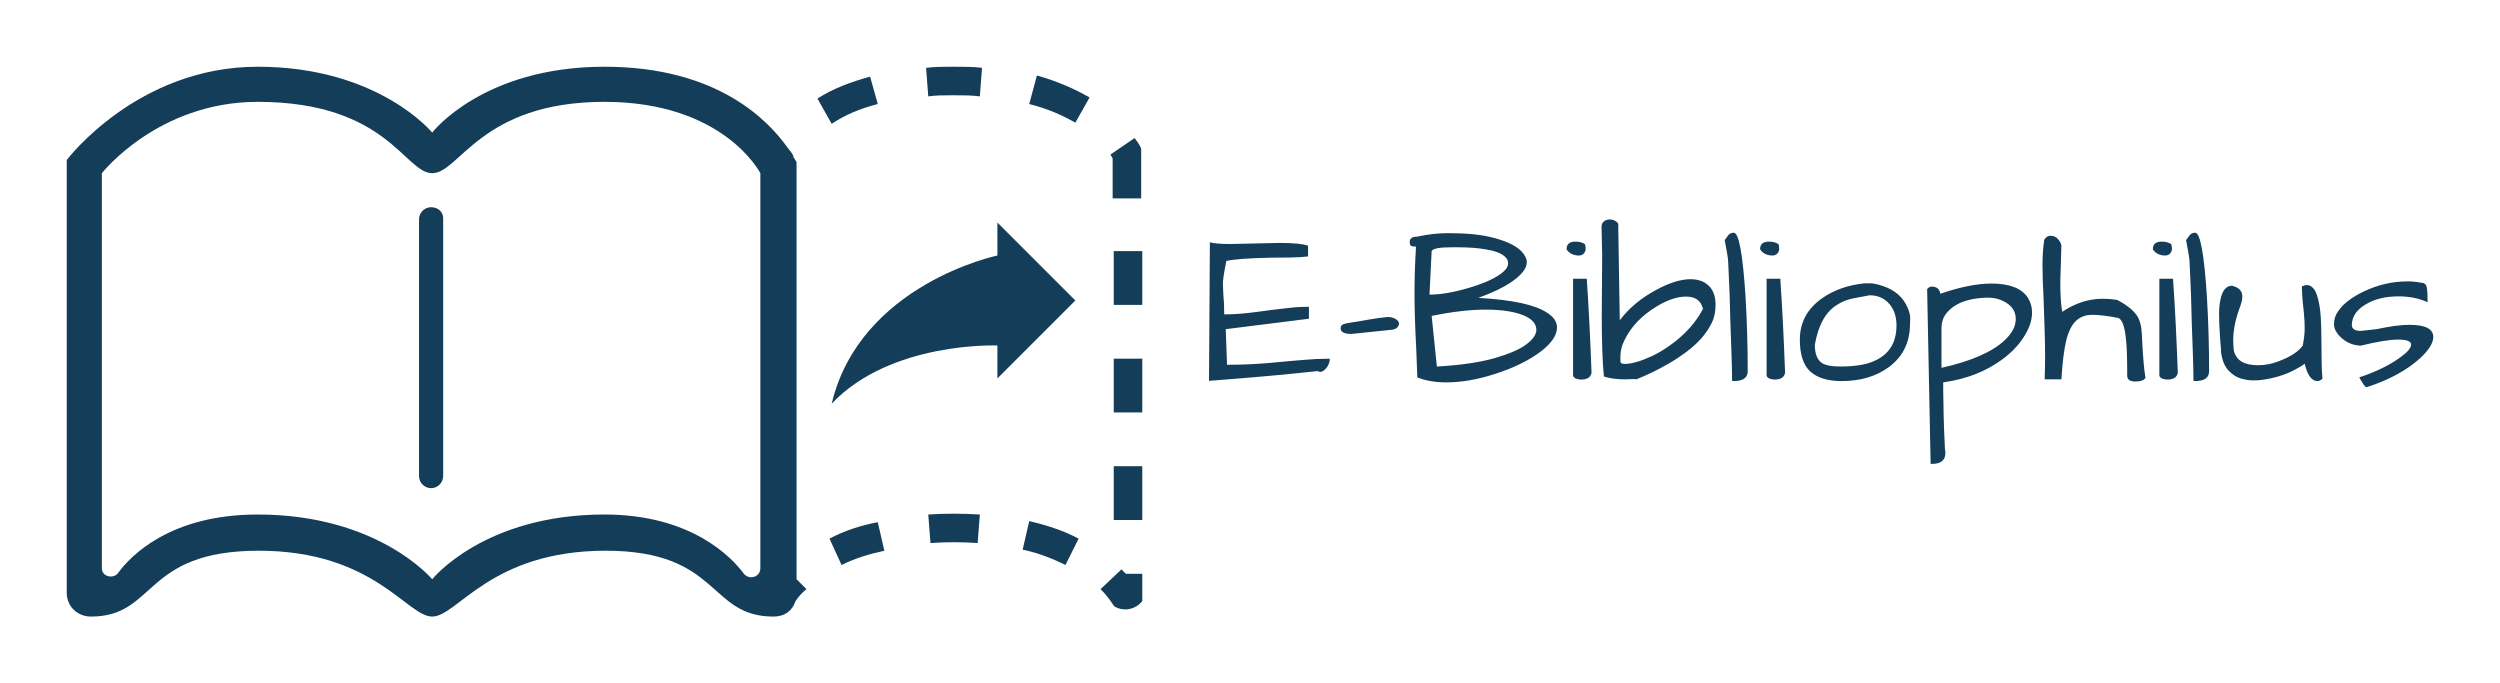 <svg version="1.1" xmlns="http://www.w3.org/2000/svg" viewBox="-5535.747 -1753.325 11508.947 3145.65"><desc>Created with Snap</desc><defs></defs><g><g transform="matrix(50.524,0,0,50.524,-5294.229,-2714.276)"><g><path fill="#143d59" d="M34.5,37.9L34.5,37.9c-0.6,0-1.1,0.5-1.1,1.1v23.4c0,0.6,0.5,1.1,1.1,1.1h0c0.6,0,1.1-0.5,1.1-1.1V38.9   C35.6,38.3,35.1,37.9,34.5,37.9z" style=""></path><path fill="#143d59" d="M67.8,33.8c0,0-0.1-0.2-0.3-0.5c0.1-0.1-0.5-0.8-0.5-0.8c-1.7-2.4-6.3-7.4-16.7-7.4c-11.1,0-15.7,6-15.7,6   s-4.9-6-15.9-6c-11,0-17.4,8.5-17.4,8.5V73c0,1.4,1.1,2.2,2.2,2.2c6,0,4.7-6,15.3-6c10.5,0,13.5,6,15.8,6c2.3,0,5.3-6,15.8-6   c10.5,0,9.3,6,15.3,6c1,0,1.7-0.5,2-1.4c0.2-0.3,0.5-0.7,1-1.1l-0.9-0.9V33.8z M64.5,70.8C64.5,70.8,64.5,70.8,64.5,70.8   c0,0.8-1,1.1-1.5,0.5c-1.1-1.5-4.8-5.4-12.7-5.4c-11,0-15.7,5.9-15.7,5.9s-4.9-5.9-15.9-5.9c-8,0-11.6,3.8-12.7,5.3   c-0.4,0.6-1.5,0.4-1.5-0.4c0,0,0,0,0,0v-36c0,0,5.1-6.5,14.2-6.5c11.8,0,13.4,6.5,15.9,6.5c2.5,0,4.4-6.5,15.7-6.5   c10.9,0,14.2,6.5,14.2,6.5h0V70.8z" style=""></path><path fill="#143d59" d="M97.4,70.9l-1.9,1.8c0.9,0.9,1.2,1.6,1.3,1.6c0.7,0.4,1.6,0.3,2.2-0.2l0.3-0.3v-2.5h-1.5   C97.7,71.2,97.5,71,97.4,70.9z" style=""></path><path fill="#143d59" d="M70.8,68.1l1.1,2.4c1.2-0.6,2.5-1,3.9-1.3l-0.6-2.6C73.6,66.9,72.1,67.4,70.8,68.1z" style=""></path><path fill="#143d59" d="M88.4,69.1c1.4,0.3,2.7,0.8,3.9,1.4l1.2-2.4c-1.3-0.7-2.8-1.2-4.5-1.6L88.4,69.1z" style=""></path><path fill="#143d59" d="M79.8,65.9l0.2,2.6c1.4-0.1,2.9-0.1,4.3,0l0.2-2.6C82.9,65.8,81.3,65.8,79.8,65.9z" style=""></path><rect x="96.7" y="41.9" fill="#143d59" width="2.6" height="4.9" style=""></rect><path fill="#143d59" d="M75.2,28.5L74.5,26c-1.8,0.5-3.4,1.1-4.8,2l1.3,2.3C72.2,29.5,73.6,28.9,75.2,28.5z" style=""></path><path fill="#143d59" d="M99.2,32.6c0-0.1-0.2-0.5-0.6-1l-2.2,1.5c0.1,0.2,0.2,0.3,0.2,0.4v3.6h2.6v-3.9L99.2,32.6z" style=""></path><path fill="#143d59" d="M82.1,27.7C82.1,27.7,82.1,27.7,82.1,27.7c0.8,0,1.6,0,2.4,0.1l0.2-2.6c-0.8-0.1-1.7-0.1-2.6-0.1   c0,0,0,0,0,0c-0.8,0-1.7,0-2.5,0.1l0.2,2.6C80.5,27.7,81.3,27.7,82.1,27.7z" style=""></path><rect x="96.7" y="51.7" fill="#143d59" width="2.6" height="4.9" style=""></rect><path fill="#143d59" d="M89,28.5c1.6,0.4,3,1,4.2,1.7l1.3-2.3c-1.4-0.8-3-1.5-4.8-2L89,28.5z" style=""></path><rect x="96.7" y="61.5" fill="#143d59" width="2.6" height="4.9" style=""></rect><path fill="#143d59" d="M93.2,46.4l-7.1-7.1v3c0,0-12.5,2.6-15.1,13.5c5.4-5.7,15.1-5.3,15.1-5.3v3L93.2,46.4z" style=""></path></g><desc>Created with Snap</desc><defs></defs></g><g><g transform="matrix(1,0,0,-1,0,0)"><path d="M130 630L353 635Q453 635 486 622L486 573Q459 569 412 568Q365 568 312 567Q164 564 110 552Q93 472 94 443Q95 414 96 398Q100 359 100 306Q168 306 255 318Q343 330 391 335Q439 341 490 341L490 286L107 238L113 74Q212 74 315 83Q419 93 472 97Q526 102 586 102Q586 82 574 64Q550 32 531 45Q355 26 216 15Q78 4 30 0L34 638Q60 630 130 630ZM878 236L686 216Q636 216 636 242Q636 255 647 260Q659 265 687 269Q716 273 759 281Q803 289 851 294Q871 294 885 287Q905 277 905 263Q905 258 900 250Q896 242 878 236ZM989 664Q1063 680 1129 680Q1195 680 1246 675Q1298 670 1350 656Q1460 625 1486 572Q1493 561 1493 546Q1493 502 1416 451Q1365 417 1270 382Q1503 369 1586 314Q1632 285 1632 246Q1632 192 1556 134Q1473 72 1344 31Q1225 -7 1123 -7Q1045 -7 989 16Q987 80 984 148Q976 299 976 402Q976 506 983 618Q972 618 963 620Q954 623 954 640Q954 664 989 664ZM1055 299L1079 66Q1240 75 1343 104Q1446 134 1491 168Q1537 203 1537 235Q1537 277 1477 302Q1412 328 1304 328Q1197 328 1055 299ZM1172 615L1147 615Q1065 615 1055 598L1045 397Q1135 397 1264 440Q1348 469 1387 504Q1407 522 1407 541Q1407 560 1392 572Q1378 585 1355 593Q1333 601 1305 605Q1278 610 1252 612Q1212 615 1172 615ZM1706 470L1769 470Q1782 283 1791 37Q1785 6 1743 6Q1732 6 1720 10Q1709 15 1706 23L1706 470ZM1676 606Q1676 641 1717 641Q1744 641 1761 629Q1764 618 1764 607Q1764 597 1756 587Q1748 577 1732 577Q1716 577 1700 584Q1684 592 1676 606ZM1838 309L1840 580L1837 709Q1837 725 1848 734Q1859 743 1875 743Q1891 743 1904 734Q1917 726 1914 711L1921 279Q1984 363 2091 420Q2180 468 2247 468Q2306 468 2338 430Q2362 400 2362 350Q2362 301 2343 264Q2325 228 2295 194Q2265 161 2226 132Q2187 103 2147 80Q2071 36 1997 7Q1991 9 1977 8Q1963 7 1943 7Q1889 7 1848 20Q1838 115 1838 309ZM1924 89Q1924 78 1944 78Q1965 78 1995 86Q2025 94 2067 113Q2110 133 2153 164Q2253 235 2304 331Q2291 388 2226 388Q2167 388 2093 344Q1988 281 1943 188Q1924 151 1924 113Q1924 103 1924 97Q1924 91 1924 89ZM2427 388Q2425 442 2423 484Q2421 527 2420 547Q2420 568 2404 648Q2413 660 2421 671Q2430 682 2446 682Q2481 682 2500 387Q2510 216 2510 45Q2510 -1 2446 -1L2438 0Q2438 52 2435 133Q2432 214 2430 274Q2429 334 2427 388ZM2597 470L2660 470Q2673 283 2682 37Q2676 6 2634 6Q2623 6 2611 10Q2600 15 2597 23L2597 470ZM2567 606Q2567 641 2608 641Q2635 641 2652 629Q2655 618 2655 607Q2655 597 2647 587Q2639 577 2623 577Q2607 577 2591 584Q2575 592 2567 606ZM2750 190Q2750 308 2852 380Q2933 437 3047 449Q3053 449 3075 449Q3097 449 3134 436Q3216 408 3246 337Q3258 309 3258 289Q3258 270 3257 262Q3257 137 3162 65Q3074 -1 2942 -1Q2847 -1 2798 43Q2750 87 2750 190ZM2819 166Q2819 104 2852 82Q2877 66 2936 66Q2995 66 3040 75Q3085 84 3120 106Q3195 154 3195 255Q3195 315 3163 353Q3128 394 3071 394Q3032 387 2992 379Q2953 371 2918 348Q2842 299 2819 166ZM3397 401Q3533 448 3632 448Q3758 448 3800 382Q3819 351 3819 315Q3819 265 3787 212Q3756 159 3704 116Q3583 17 3410 -7Q3410 -18 3410 -43Q3411 -67 3411 -97Q3412 -127 3412 -161Q3413 -195 3414 -226Q3417 -303 3418 -314Q3420 -325 3420 -332Q3420 -357 3404 -370Q3388 -382 3362 -382Q3357 -382 3352 -382L3336 422Q3345 435 3360 434Q3375 433 3384 426Q3393 419 3397 401ZM3689 366Q3656 383 3618 383Q3581 383 3544 376Q3460 360 3420 305Q3402 279 3402 241Q3402 237 3402 233L3402 60Q3608 106 3694 188Q3744 235 3744 285Q3744 338 3689 366ZM4341 14Q4332 -3 4294 -3Q4257 -3 4257 24Q4257 142 4252 186Q4243 283 4214 290Q4142 304 4096 304Q4051 304 4021 276Q3992 249 3976 185Q3961 122 3954 7L3877 7Q3879 64 3879 113Q3879 162 3877 229Q3875 297 3872 377Q3867 469 3867 532Q3867 596 3875 649Q3885 668 3904 668Q3927 668 3940 651Q3953 635 3954 622L3949 457Q3949 364 3958 318Q4048 378 4144 378Q4175 378 4210 373Q4285 334 4308 290Q4319 267 4322 241Q4325 215 4326 182Q4332 68 4341 14ZM4405 470L4468 470Q4481 283 4490 37Q4484 6 4442 6Q4431 6 4419 10Q4408 15 4405 23L4405 470ZM4375 606Q4375 641 4416 641Q4443 641 4460 629Q4463 618 4463 607Q4463 597 4455 587Q4447 577 4431 577Q4415 577 4399 584Q4383 592 4375 606ZM4551 388Q4549 442 4547 484Q4545 527 4544 547Q4544 568 4528 648Q4537 660 4545 671Q4554 682 4570 682Q4605 682 4624 387Q4634 216 4634 45Q4634 -1 4570 -1L4562 0Q4562 52 4559 133Q4556 214 4554 274Q4553 334 4551 388ZM4689 133Q4689 149 4686 177Q4684 206 4682 240Q4680 274 4680 309Q4680 344 4686 373Q4699 438 4740 438Q4768 430 4777 418Q4787 406 4787 388Q4787 371 4778 345Q4745 258 4745 188Q4745 165 4748 139Q4764 72 4858 72Q4907 72 4951 89Q5035 120 5065 162Q5074 208 5074 242Q5074 277 5071 304Q5069 331 5065 363Q5062 396 5061 435Q5074 441 5086 441Q5099 441 5112 428Q5126 415 5135 379Q5145 343 5148 294Q5151 246 5151 194Q5152 142 5152 93Q5152 45 5156 10Q5144 -1 5133 -1Q5093 -1 5074 79Q5061 68 5030 52Q4964 16 4874 4Q4857 2 4836 2Q4815 2 4783 10Q4752 18 4724 47Q4696 76 4689 133ZM5556 258Q5666 258 5666 202Q5666 160 5605 104Q5514 21 5360 -29Q5353 -29 5344 -15Q5336 -1 5331 6Q5327 14 5325 16Q5440 54 5514 108Q5564 144 5564 167Q5564 190 5505 190Q5446 190 5332 162Q5280 164 5242 199Q5209 230 5209 261Q5209 293 5227 319Q5245 346 5275 369Q5305 392 5345 411Q5443 458 5548 458Q5579 458 5608 452Q5632 452 5636 431Q5640 410 5640 362Q5581 389 5507 389Q5415 389 5355 352Q5293 316 5291 258Q5291 230 5332 230L5405 238Q5499 258 5556 258Z" fill="#143d59" style=""></path></g></g></g></svg>